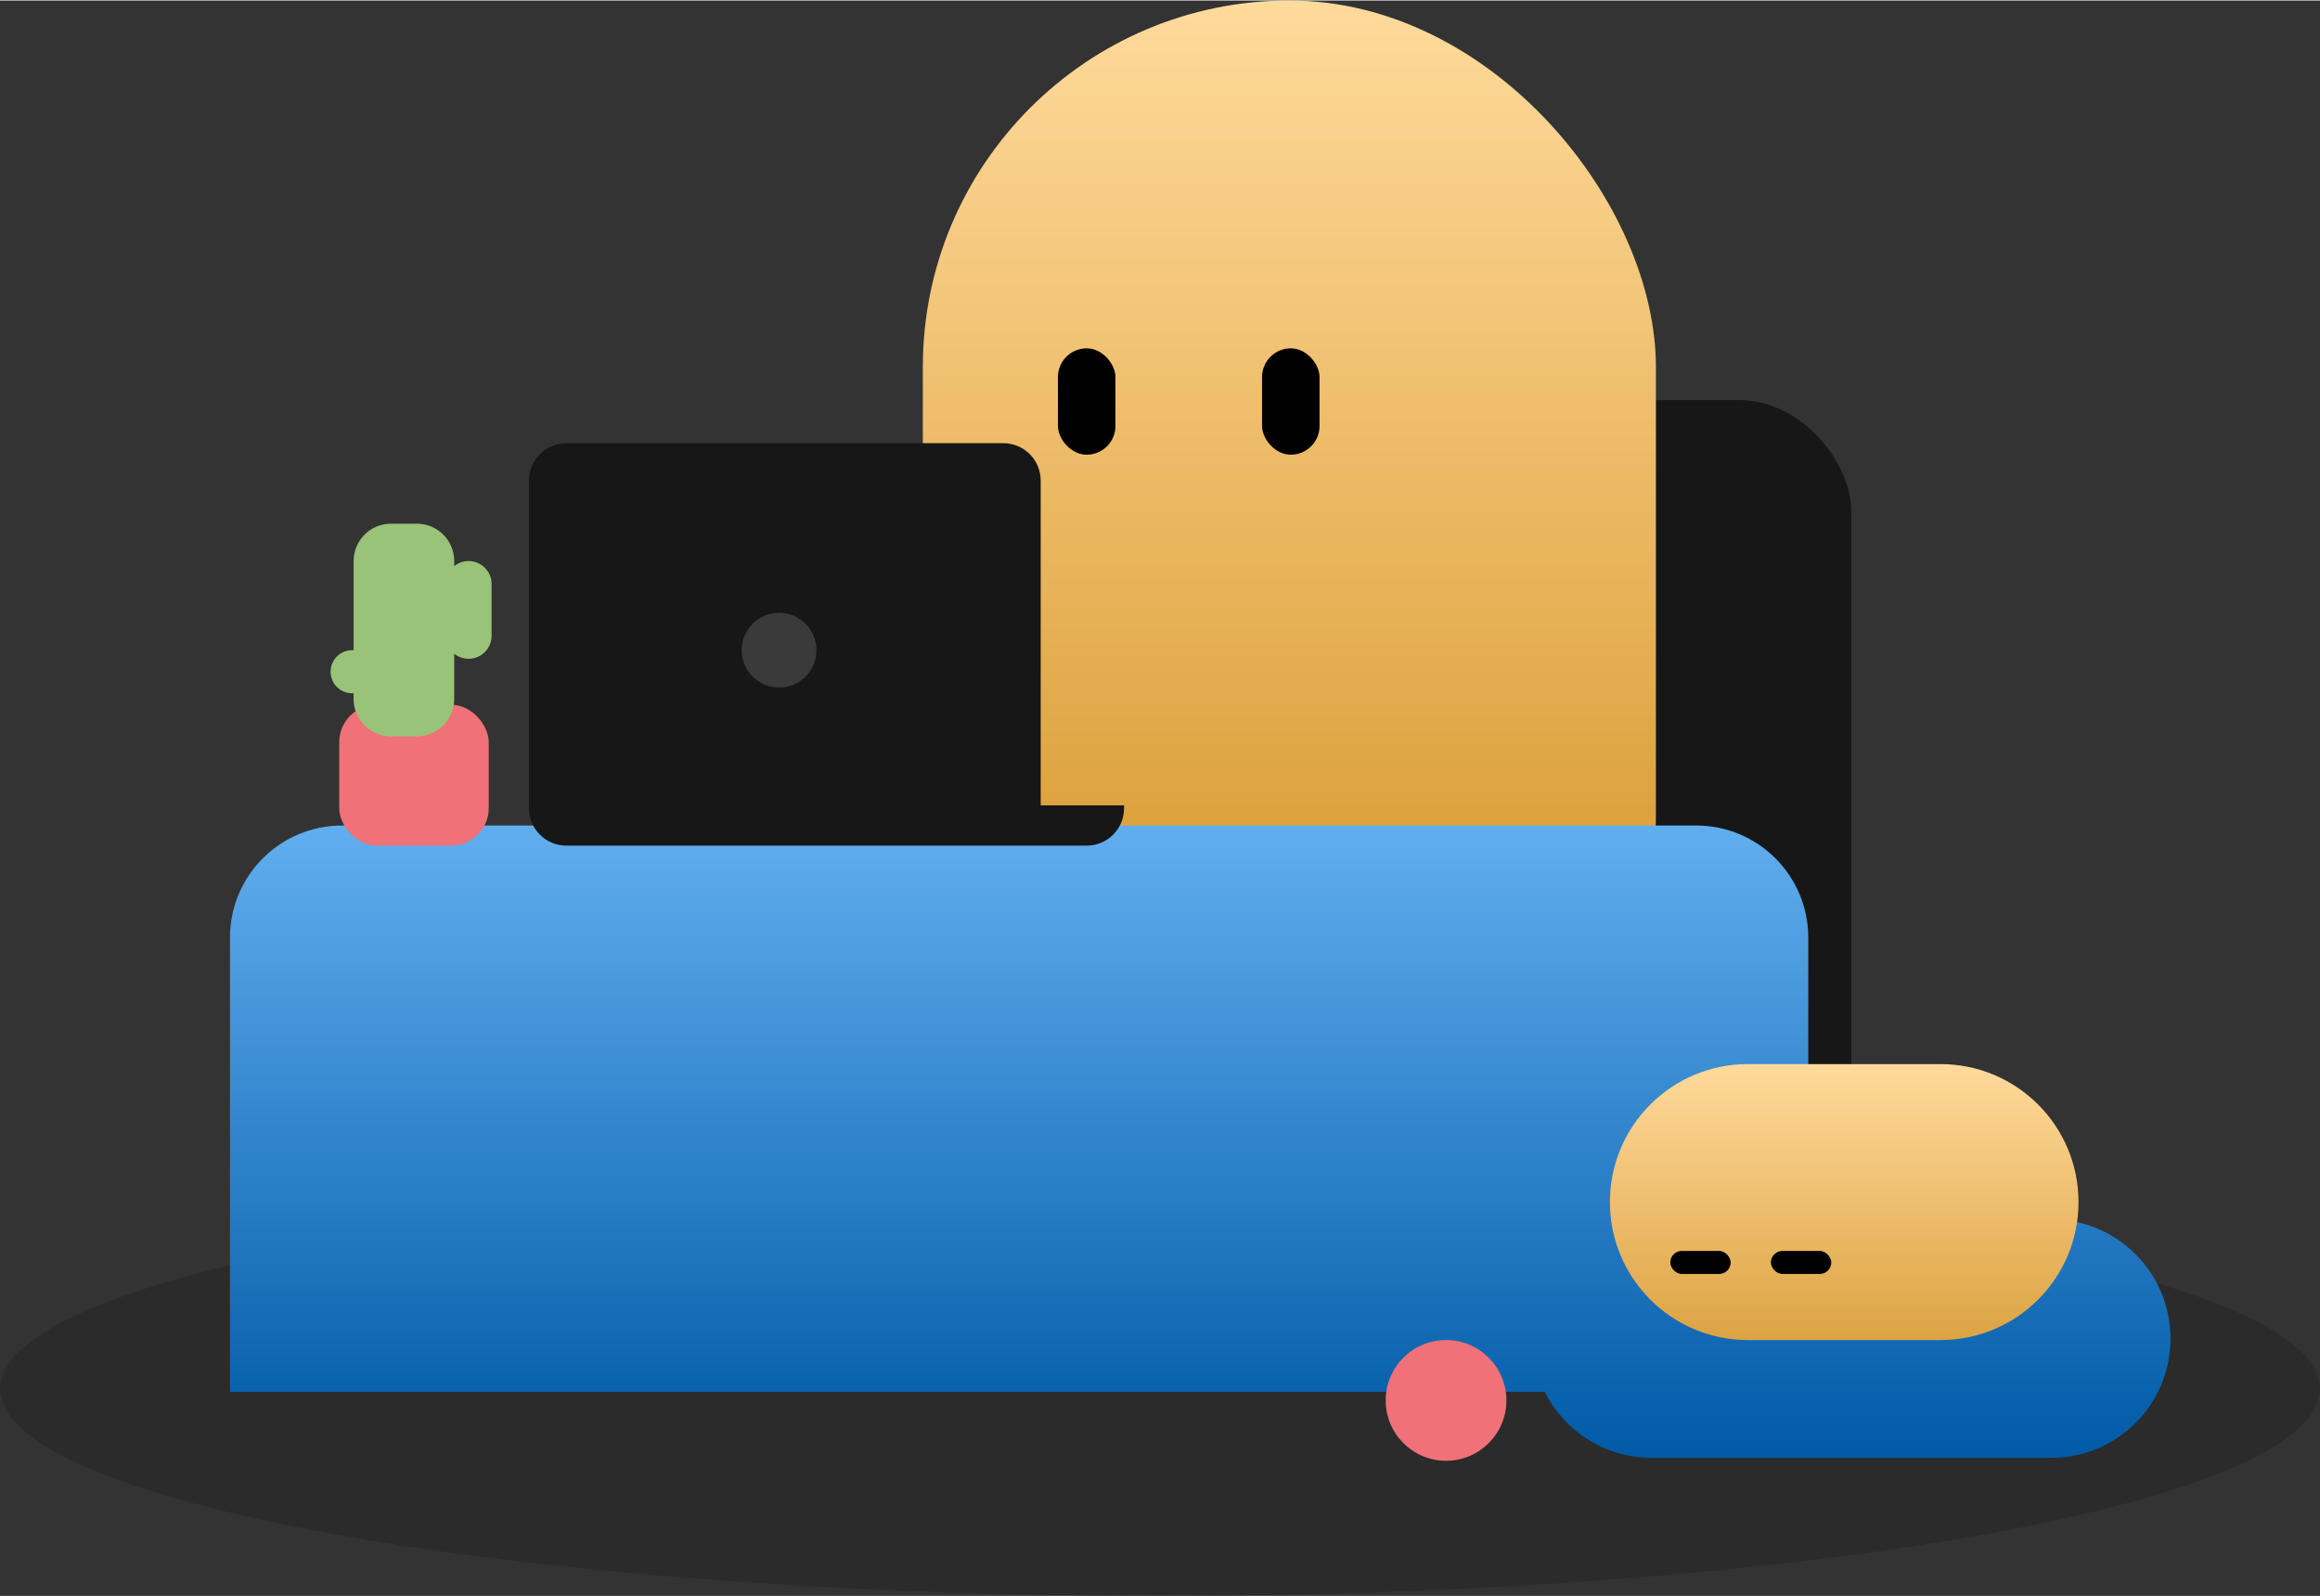 <svg
  class="illustration"
  width="558"
  height="384"
  viewBox="0 0 807 555"
  fill="none"
  xmlns="http://www.w3.org/2000/svg"
>
  <rect x="0" y="0" width="807" height="555" fill="#333333" stroke="none"/>
  <ellipse
    class="illustration__shadow"
    cx="403.5"
    cy="483"
    rx="403.5"
    ry="72"
    fill="black"
    fill-opacity="0.15"
  />
  <rect
    class="illustration__chair"
    x="362"
    y="139"
    width="282"
    height="331"
    rx="39"
    fill="#171717"
  />
  <rect
    class="illustration__person-body"
    x="321"
    width="255"
    height="411"
    rx="127.5"
    fill="url(#gradient-person)"
  />
  <rect
    class="illustration__person-right-eye"
    x="439"
    y="121"
    width="20"
    height="37"
    rx="10"
    fill="black"
  />
  <rect
    class="illustration__person-left-eye"
    x="368"
    y="121"
    width="20"
    height="37"
    rx="10"
    fill="black"
  />
  <path
    class="illustration__furniture"
    fill-rule="evenodd"
    clip-rule="evenodd"
    d="M80 326C80 304.461 97.461 287 119 287H590C611.539 287 629 304.461 629 326V424H713.5C736.42 424 755 442.58 755 465.5C755 488.42 736.42 507 713.5 507H574.5C558.228 507 544.143 497.635 537.341 484H119H80V445.764H80.007C80.002 445.51 80 445.255 80 445V326Z"
    fill="url(#gradient-desk)"
  />
  <path
    class="illustration__laptop-body"
    fill-rule="evenodd"
    clip-rule="evenodd"
    d="M197 154C189.82 154 184 159.82 184 167V280.4V281C184 288.18 189.82 294 197 294H349H378C385.18 294 391 288.18 391 281V280.4C391 280.266 390.998 280.133 390.994 280H362V167C362 159.82 356.18 154 349 154H197Z"
    fill="#171717"
  />
  <circle
    class="illustration__laptop-logo"
    cx="271"
    cy="226"
    r="13"
    fill="white"
    fill-opacity="0.15"
  />
  <rect
    class="illustration__pot"
    x="118"
    y="245"
    width="52"
    height="49"
    rx="13"
    fill="#f07178"
  />
  <path
    class="illustration__plant"
    fill-rule="evenodd"
    clip-rule="evenodd"
    d="M123 195C123 187.82 128.82 182 136 182H145C152.18 182 158 187.82 158 195V196.755C159.37 195.657 161.108 195 163 195C167.418 195 171 198.582 171 203V221C171 225.418 167.418 229 163 229C161.108 229 159.37 228.343 158 227.245V243C158 250.18 152.18 256 145 256H136C128.82 256 123 250.18 123 243V241H122.5C118.358 241 115 237.642 115 233.5C115 229.358 118.358 226 122.5 226H123V195Z"
    fill="#98c379"
  />
  <path
    class="illustration__pet-body"
    d="M560 418C560 391.49 581.49 370 608 370H675C701.51 370 723 391.49 723 418C723 444.51 701.51 466 675 466H608C581.49 466 560 444.51 560 418Z"
    fill="url(#gradient-pet)"
  />
  <rect
    class="illustration__pet-right-eye"
    x="616"
    y="435"
    width="21"
    height="8"
    rx="4"
    fill="black"
  />
  <rect
    class="illustration__pet-left-eye"
    x="581"
    y="435"
    width="21"
    height="8"
    rx="4"
    fill="black"
  />
  <circle
    class="illustration__pet-toy"
    cx="503"
    cy="487"
    r="21"
    fill="#f07178"
  />

  <defs>
    <linearGradient
      id="gradient-person"
      x1="448.5"
      y1="0"
      x2="448.5"
      y2="411"
      gradientUnits="userSpaceOnUse"
    >
      <stop offset="0" stop-color="#ffda9b" />
      <stop offset="1" stop-color="#cf8a16" />
    </linearGradient>

    <linearGradient
      id="gradient-desk"
      x1="417.5"
      y1="287"
      x2="417.5"
      y2="507"
      gradientUnits="userSpaceOnUse"
    >
      <stop offset="0" stop-color="#61aeef" />
      <stop offset="1" stop-color="#005aa6" />
    </linearGradient>

    <linearGradient
      id="gradient-pet"
      x1="647.5"
      y1="370"
      x2="647.5"
      y2="466"
      gradientUnits="userSpaceOnUse"
    >
      <stop offset="0" stop-color="#ffda9b" />
      <stop offset="1" stop-color="#dca343" />
    </linearGradient>
  </defs>
</svg>
